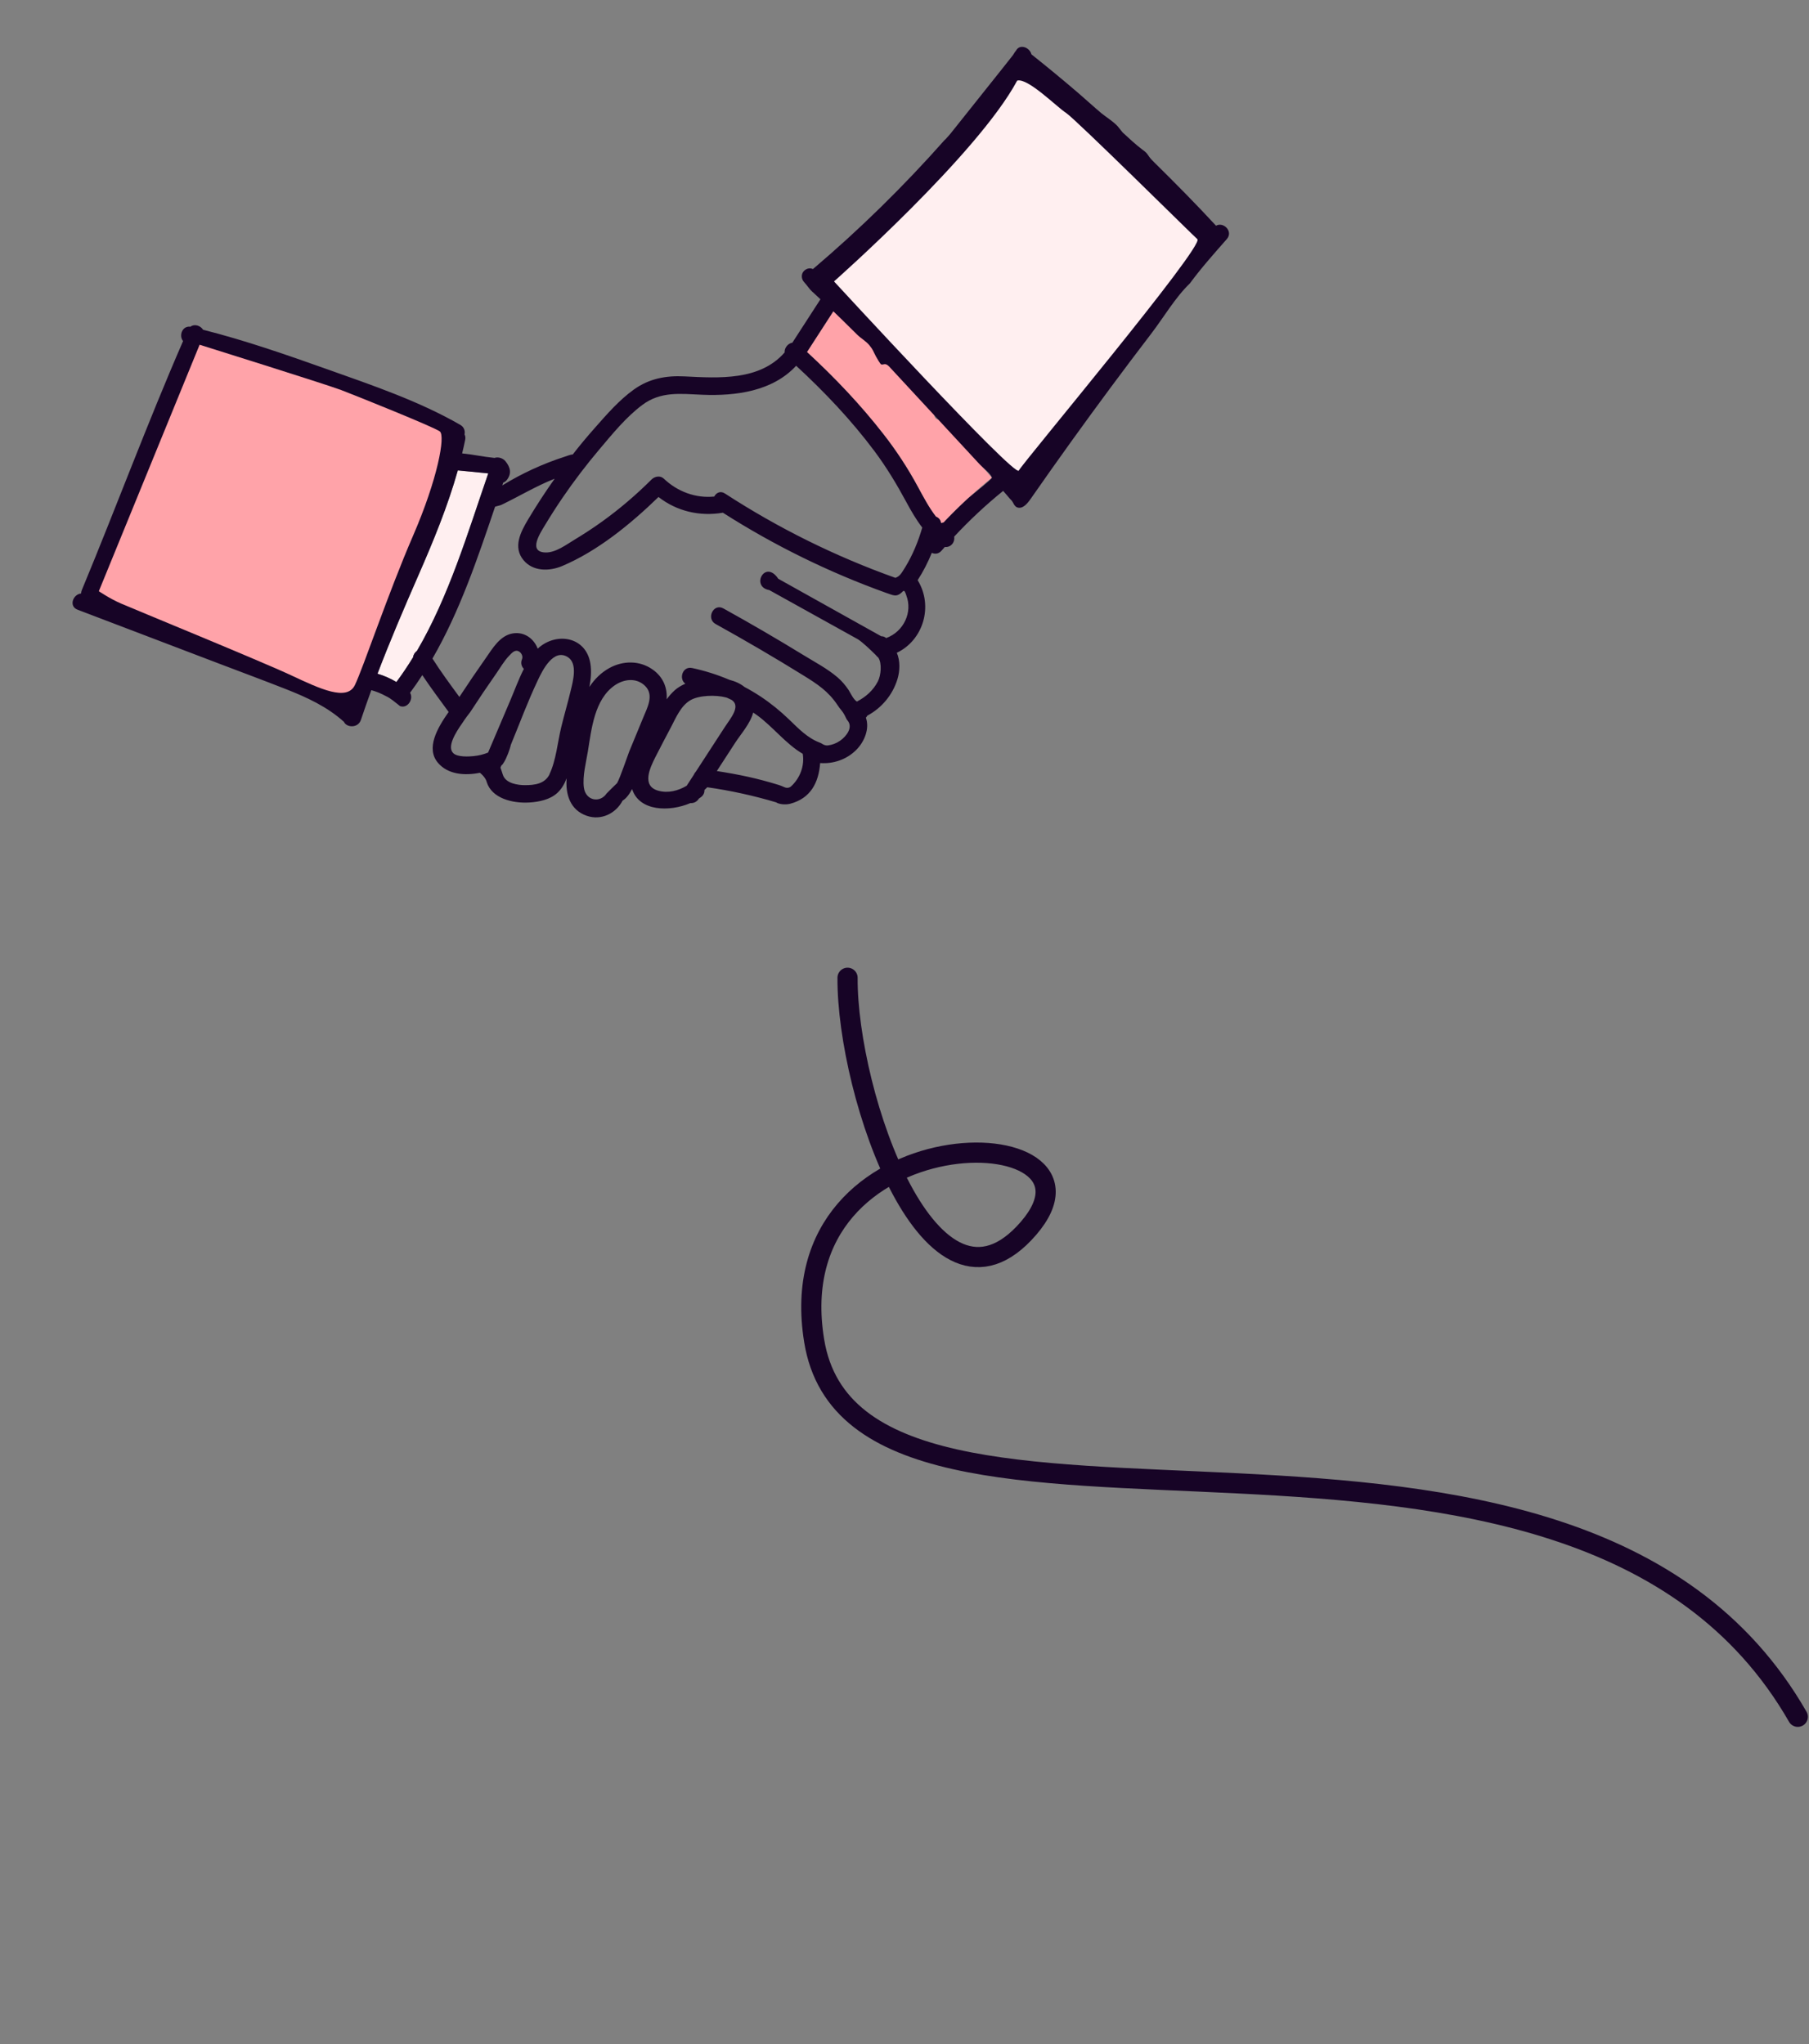 <svg width="269" height="304" viewBox="0 0 269 304" fill="none" xmlns="http://www.w3.org/2000/svg">
<rect x="0" y="0" width="269" height="304" fill="#808080" stroke="none"/>
<path d="M126.031 145.407C125.93 162.779 138.5 199.406 152.941 182.667C167.382 165.929 115.464 165.075 121.069 199.406C127.692 239.969 233.736 196.712 267.333 255.31" stroke="#170426" stroke-width="3" stroke-linecap="round"/>
<g clip-path="url(#clip0_16085_123801)">
<path d="M61.995 96.797C61.693 97.023 61.467 97.361 61.426 97.744C60.651 99.007 59.828 100.239 58.946 101.425C58.061 100.896 57.119 100.481 56.134 100.19C58.008 95.284 60.067 90.463 62.182 85.636C64.424 80.516 66.563 75.331 68.078 69.954C69.587 70.1 71.094 70.252 72.603 70.399C69.55 79.244 66.766 88.657 62 96.796L61.995 96.797Z" fill="#FFEFF0"/>
<path d="M140.315 77.703C140.208 77.721 140.101 77.757 139.998 77.801C139.97 77.773 139.947 77.748 139.918 77.72C139.853 77.291 139.554 76.981 139.173 76.835C138.125 75.481 137.316 73.936 136.479 72.391C134.998 69.648 133.305 67.062 131.39 64.603C127.967 60.202 124.098 56.133 119.996 52.356C121.304 50.334 122.613 48.312 123.917 46.291C126.061 48.335 128.506 49.604 130.6 51.698C130.543 51.808 130.182 52.727 130.199 52.848C130.243 53.104 130.908 53.219 130.952 53.474C131.078 54.237 132.526 54.063 132.821 53.508C135.298 56.017 136.587 58.963 138.984 61.542C138.98 61.557 138.976 61.573 138.974 61.583C138.83 62.148 139.337 62.469 139.786 62.411C142.402 65.243 144.97 68.119 147.492 71.04C144.957 73.104 142.564 75.324 140.318 77.698L140.315 77.703Z" fill="#FFA3A9"/>
<path d="M180.831 33.573C177.864 30.363 174.798 27.262 171.686 24.196C171.4 23.914 171.115 23.632 170.881 23.304C170.763 23.14 170.662 22.966 170.529 22.812C170.346 22.595 170.108 22.424 169.88 22.255C168.841 21.471 167.89 20.581 166.936 19.696L166.444 19.086C165.913 18.29 164.398 17.359 163.77 16.834C162.615 15.861 161.504 14.835 160.359 13.85C158.066 11.885 155.74 9.959 153.373 8.081C153.103 6.979 151.459 6.423 151.007 7.714C151.167 7.252 150.797 7.975 150.619 8.206C150.177 8.773 149.733 9.336 149.285 9.9C147.942 11.598 146.586 13.285 145.238 14.98C143.951 16.592 142.668 18.198 141.387 19.813C141.181 20.072 140.91 20.363 140.635 20.67C140.563 20.723 140.498 20.783 140.433 20.857C134.374 27.7 127.851 34.099 120.885 40.013C120.418 39.797 119.926 39.941 119.585 40.26C119.105 40.703 119.125 41.473 119.566 41.949C120.073 42.492 120.324 42.966 120.833 43.433C120.833 43.433 120.841 43.43 120.844 43.425C121.232 43.786 121.616 44.148 122.004 44.509C121.994 44.522 121.987 44.529 121.977 44.542C120.591 46.685 119.208 48.823 117.822 50.966C117.165 51.066 116.625 51.738 116.678 52.411C112.998 56.632 106.916 56.233 101.796 55.976C99.033 55.834 96.531 56.295 94.253 57.931C92.051 59.512 90.214 61.638 88.431 63.66C87.206 65.048 86.31 66.12 85.171 67.582C84.852 67.591 84.335 67.799 83.998 67.909C80.722 68.964 77.612 70.399 74.689 72.188C74.737 72.048 74.784 71.909 74.832 71.77C75.036 71.701 75.228 71.569 75.397 71.341C76.087 70.415 75.918 69.51 75.15 68.577C74.788 68.136 74.074 67.904 73.533 68.098C71.826 67.928 70.43 67.597 68.719 67.429C68.881 66.763 69.034 66.095 69.169 65.419C69.233 65.103 69.193 64.833 69.078 64.606C69.183 64.092 69.026 63.52 68.449 63.185C62.316 59.652 55.383 57.305 48.743 54.944C42.648 52.777 36.478 50.626 30.196 49.039C29.808 48.413 28.905 48.127 28.314 48.589C27.094 48.415 26.569 49.925 27.223 50.722C21.9 62.944 17.277 75.455 12.161 87.769C12.091 87.94 12.06 88.102 12.057 88.259C10.859 88.372 10.185 90.155 11.53 90.67C18.529 93.336 25.529 96.005 32.528 98.671C35.87 99.944 39.231 101.191 42.561 102.5C45.657 103.719 48.656 105.099 51.145 107.348C51.545 108.236 53.253 108.31 53.667 107.06C54.163 105.575 54.681 104.1 55.216 102.634C55.959 102.842 56.668 103.127 57.338 103.497C58.173 103.877 58.688 104.403 59.446 104.975C59.471 104.99 59.6 105.065 59.615 105.041C60.635 105.32 61.529 103.964 60.978 103.024C61.616 102.168 62.218 101.29 62.797 100.397C64.041 102.263 65.387 104.062 66.713 105.877C65.025 108.274 63.29 111.285 65.127 113.443C66.6 115.174 69.068 115.379 71.362 114.922C71.943 115.389 72.289 115.906 72.382 116.32C73.147 118.714 76.165 119.494 78.725 119.341C80.163 119.251 81.786 118.922 82.876 117.917C83.532 117.311 83.953 116.556 84.26 115.742C84.069 118.138 84.78 120.469 87.263 121.323C89.393 122.054 91.578 120.981 92.58 119.063C93.143 118.739 93.612 118.068 93.995 117.341C95.046 120.671 99.551 120.766 102.661 119.431C103.115 119.457 103.587 119.282 103.895 118.808C103.908 118.79 103.916 118.773 103.93 118.758C104.031 118.691 104.131 118.624 104.228 118.548C104.623 118.258 104.768 117.862 104.752 117.479L105.174 117.076C108.64 117.571 112.054 118.317 115.413 119.319C115.891 119.64 116.872 119.695 117.507 119.527C120.516 118.733 121.734 116.429 121.958 113.476C123.913 113.623 125.88 112.955 127.298 111.549C128.536 110.324 129.34 108.378 128.759 106.722C128.848 106.635 128.918 106.536 128.971 106.428C131.115 105.288 132.75 103.32 133.455 100.986C133.824 99.771 133.875 98.261 133.355 97.078C137.289 95.211 138.828 90.14 136.455 86.278C137.286 85.001 137.98 83.637 138.559 82.218C139.019 82.427 139.575 82.39 140.004 81.894C140.163 81.707 140.329 81.527 140.49 81.345C141.308 81.437 142.025 80.743 141.886 79.804C144.159 77.37 146.581 75.097 149.172 73C149.526 73.415 149.883 73.825 150.237 74.24C150.277 74.288 150.32 74.33 150.365 74.367C150.745 74.731 150.786 75.494 151.569 75.512C152.353 75.531 153.02 74.537 153.408 73.978C157.24 68.474 161.153 63.028 165.144 57.645C167.14 54.953 169.159 52.273 171.197 49.61C173.028 47.216 174.77 44.222 176.939 42.14C178.645 39.822 180.527 37.718 182.431 35.551C183.418 34.424 181.944 32.944 180.832 33.563L180.831 33.573ZM141.885 23.373C141.869 23.411 141.864 23.437 141.858 23.462C141.857 23.458 141.855 23.454 141.854 23.45C141.864 23.423 141.881 23.403 141.889 23.372L141.885 23.373ZM61.996 96.797C61.694 97.023 61.467 97.361 61.427 97.744C60.652 99.007 59.829 100.239 58.947 101.425C58.061 100.896 57.12 100.481 56.135 100.19C58.009 95.284 60.068 90.463 62.182 85.636C64.424 80.516 66.564 75.331 68.079 69.954C69.588 70.1 71.094 70.252 72.604 70.399C69.551 79.244 66.767 88.657 62 96.796L61.996 96.797ZM70.451 112.445C69.693 112.518 68.052 112.611 67.42 112.02C66.436 111.103 67.675 109.043 68.783 107.477C69.237 106.778 69.602 106.318 69.875 105.964C69.911 105.914 69.942 105.866 69.974 105.822C71.209 103.919 72.477 102.043 73.775 100.186C74.385 99.315 74.955 98.302 75.695 97.534C76.136 97.076 76.611 96.508 77.229 96.919C77.578 97.151 77.788 97.643 77.62 98.042C77.386 98.609 77.556 99.125 77.897 99.473C77.124 100.992 76.53 102.634 75.882 104.157C74.779 106.744 73.677 109.331 72.579 111.917C71.904 112.189 71.198 112.372 70.458 112.438L70.451 112.445ZM81.728 115.123C81.036 116.575 79.505 116.768 78.029 116.762C77.09 116.759 75.176 116.551 74.765 115.188C74.642 114.785 74.542 114.53 74.42 114.159C74.464 114.049 74.513 113.943 74.556 113.833C74.71 113.757 74.826 113.524 74.917 113.388C75.3 112.841 75.862 111.314 75.955 110.78C77.449 107.169 78.328 104.663 79.987 101.133C80.678 99.666 82.309 96.374 84.441 97.726C85.944 98.679 85.186 101.372 84.854 102.741C84.42 104.561 83.888 106.357 83.446 108.18C82.917 110.364 82.688 113.081 81.716 115.117L81.728 115.123ZM91.763 116.459C91.101 117.091 90.868 117.327 90.205 117.997C89.224 119.463 87.091 119.097 86.823 117.122C86.596 115.436 87.148 113.406 87.417 111.741C87.958 108.421 88.386 104.044 91.378 101.943C92.764 100.97 94.647 100.738 95.932 102.012C97.308 103.37 96.23 105.29 95.624 106.77C94.932 108.446 94.242 110.125 93.55 111.801C93.367 112.251 92.219 115.669 91.76 116.465L91.763 116.459ZM103.461 114.766C103.331 114.901 103.233 115.057 103.163 115.228C102.811 115.769 102.459 116.31 102.112 116.85C100.842 117.603 99.337 118 97.869 117.584C95.369 116.879 96.655 114.191 97.431 112.639C98.196 111.109 99.015 109.599 99.807 108.079C100.53 106.692 101.255 104.948 102.673 104.126C103.958 103.377 106.477 103.327 107.915 103.711C107.989 103.733 108.057 103.753 108.125 103.772C108.356 103.879 108.586 103.985 108.814 104.098C110.197 105.045 108.622 106.826 107.785 108.115C106.344 110.333 104.906 112.546 103.465 114.765L103.461 114.766ZM117.641 116.937C117.377 117.178 116.99 117.224 116.664 117.074C116.339 116.924 115.965 116.786 115.805 116.736C112.551 115.732 109.949 115.189 106.592 114.665C107.504 113.261 108.415 111.857 109.327 110.453C110.157 109.171 111.566 107.613 112.002 105.967C112.208 106.111 112.42 106.247 112.622 106.396C114.974 108.119 116.848 110.624 119.37 112.104C119.665 113.88 118.956 115.742 117.637 116.938L117.641 116.937ZM131.779 94.893C131.61 94.756 131.423 94.625 131.031 94.616L115.729 86.07C113.768 83.129 111.581 87.265 114.396 87.754L127.599 95.085C128.265 95.527 129.311 96.499 130.22 97.403C130.335 97.52 130.37 97.608 130.601 97.786C131.179 98.665 130.997 100.447 130.537 101.338C129.842 102.682 128.747 103.646 127.417 104.335C126.871 103.994 126.439 102.989 126.172 102.592C125.702 101.894 125.174 101.272 124.532 100.722C123.01 99.42 121.146 98.451 119.444 97.403C115.536 95.006 111.574 92.702 107.559 90.478C106.094 89.668 104.956 91.997 106.414 92.8C110.826 95.245 115.182 97.789 119.468 100.447C121.531 101.722 123.166 102.797 124.52 104.83C124.716 105.129 124.917 105.401 125.13 105.651C125.43 106.004 125.637 106.418 125.832 106.839C125.879 106.937 125.942 107.039 126.022 107.135C126.904 108.181 125.84 109.514 124.932 110.149C124.366 110.545 123.747 110.774 123.106 110.855C122.793 110.895 122.487 110.776 122.223 110.6C122.142 110.542 122.045 110.494 121.937 110.455C120.052 109.745 118.751 108.357 117.331 106.992C116.021 105.73 114.626 104.593 113.109 103.587C112.327 103.071 111.525 102.594 110.7 102.159C110.084 101.657 109.313 101.312 108.464 101.098C106.68 100.339 104.826 99.751 102.916 99.343C101.475 99.036 100.906 100.973 101.911 101.674C101.301 101.943 100.767 102.266 100.351 102.635C99.897 103.04 99.495 103.504 99.133 104.001C99.248 102.275 98.624 100.672 97.025 99.551C95.108 98.203 92.648 98.228 90.623 99.341C89.373 100.027 88.399 101.011 87.642 102.159C87.863 101.009 87.973 99.839 87.793 98.696C87.142 94.586 82.61 93.969 79.957 96.466C79.411 95.012 78.01 93.915 76.266 94.194C74.325 94.507 73.227 96.463 72.2 97.92C70.87 99.808 69.575 101.716 68.31 103.643C66.935 101.769 65.556 99.901 64.307 97.937C68.363 90.93 71.014 83.05 73.619 75.356C74.044 75.212 74.309 75.198 74.623 75.049C77.269 73.771 79.764 72.256 82.478 71.192C81.084 73.158 79.766 75.179 78.53 77.248C77.431 79.09 76.237 81.353 77.84 83.296C79.263 85.017 81.703 84.975 83.593 84.177C88.889 81.938 93.771 77.935 97.92 73.91C100.648 76.041 104.068 76.832 107.494 76.247C115.128 81.118 123.267 85.117 131.793 88.178C132.796 88.482 133.284 88.942 134.261 87.938C134.499 87.691 134.639 88.145 134.765 88.529C135.742 91.06 134.376 93.931 131.786 94.886L131.779 94.893ZM134.579 84.394C134.053 85.246 133.803 85.71 133.144 85.933C124.231 82.752 115.739 78.551 107.804 73.393C107.118 72.948 106.501 73.281 106.209 73.844C103.441 74.121 100.745 73.117 98.71 71.183C98.177 70.677 97.359 70.836 96.881 71.311C94.587 73.597 92.134 75.695 89.505 77.583C88.191 78.526 86.838 79.412 85.449 80.249C84.208 80.992 82.641 82.197 81.132 82.16C78.458 82.101 80.328 79.277 81.023 78.126C81.855 76.74 82.728 75.377 83.639 74.039C85.345 71.541 87.18 69.132 89.134 66.819C91.068 64.532 93.078 62.049 95.479 60.244C98.261 58.153 101.171 58.572 104.448 58.706C109.417 58.909 114.883 58.191 118.389 54.394C122.611 58.287 126.596 62.487 130.035 67.091C131.825 69.488 133.339 72.007 134.757 74.634C135.477 75.972 136.233 77.279 137.141 78.459C136.537 80.545 135.705 82.562 134.58 84.398L134.579 84.394ZM140.318 77.698C140.21 77.715 140.104 77.751 140.001 77.796C139.972 77.767 139.949 77.742 139.921 77.714C139.856 77.286 139.556 76.975 139.175 76.83C138.127 75.475 137.319 73.93 136.481 72.385C135 69.642 133.307 67.056 131.392 64.598C127.97 60.197 124.1 56.127 119.998 52.35C121.307 50.328 122.615 48.306 123.919 46.285C125.125 47.435 126.295 48.635 127.489 49.793C128.054 50.34 128.781 50.738 129.283 51.349C129.88 52.075 129.818 52.215 130.274 53.041C130.35 53.181 130.894 54.157 131.047 54.2C131.206 54.25 131.371 54.166 131.539 54.156C131.855 54.139 132.116 54.392 132.329 54.627C134.941 57.451 137.552 60.27 140.164 63.093C141.445 64.478 142.73 65.862 144.012 67.251C144.578 67.859 145.142 68.473 145.709 69.082C146.166 69.576 147.293 70.397 147.506 71.025C147.571 71.217 144.324 73.769 143.984 74.079C142.721 75.242 141.496 76.449 140.318 77.698Z" fill="#170426"/>
<path d="M14.696 87.922L29.682 51.266C29.682 51.266 48.483 57.151 50.742 58.009C53 58.868 64.546 63.511 65.401 64.159C66.256 64.806 65.088 71.221 61.412 79.695C57.736 88.17 53.949 99.487 52.763 101.899C51.578 104.311 47.6 102.448 43.299 100.43C38.999 98.412 19.725 90.508 17.995 89.754C16.266 89.001 14.695 87.918 14.695 87.918L14.696 87.922Z" fill="#FFA3A9"/>
<path d="M124.02 41.849C124.02 41.849 145.365 22.988 151.255 11.989C152.833 11.543 157.151 15.915 158.518 16.788C159.885 17.66 177.489 35.092 178.049 35.569C179.174 36.524 152.053 68.856 151.496 69.979C150.939 71.101 124.014 41.846 124.014 41.846L124.02 41.849Z" fill="#FFEFF0"/>
</g>
<defs>
<clipPath id="clip0_16085_123801">
<rect width="180.607" height="96" fill="white" transform="translate(0 58.064) rotate(-18.753)"/>
</clipPath>
</defs>
</svg>
